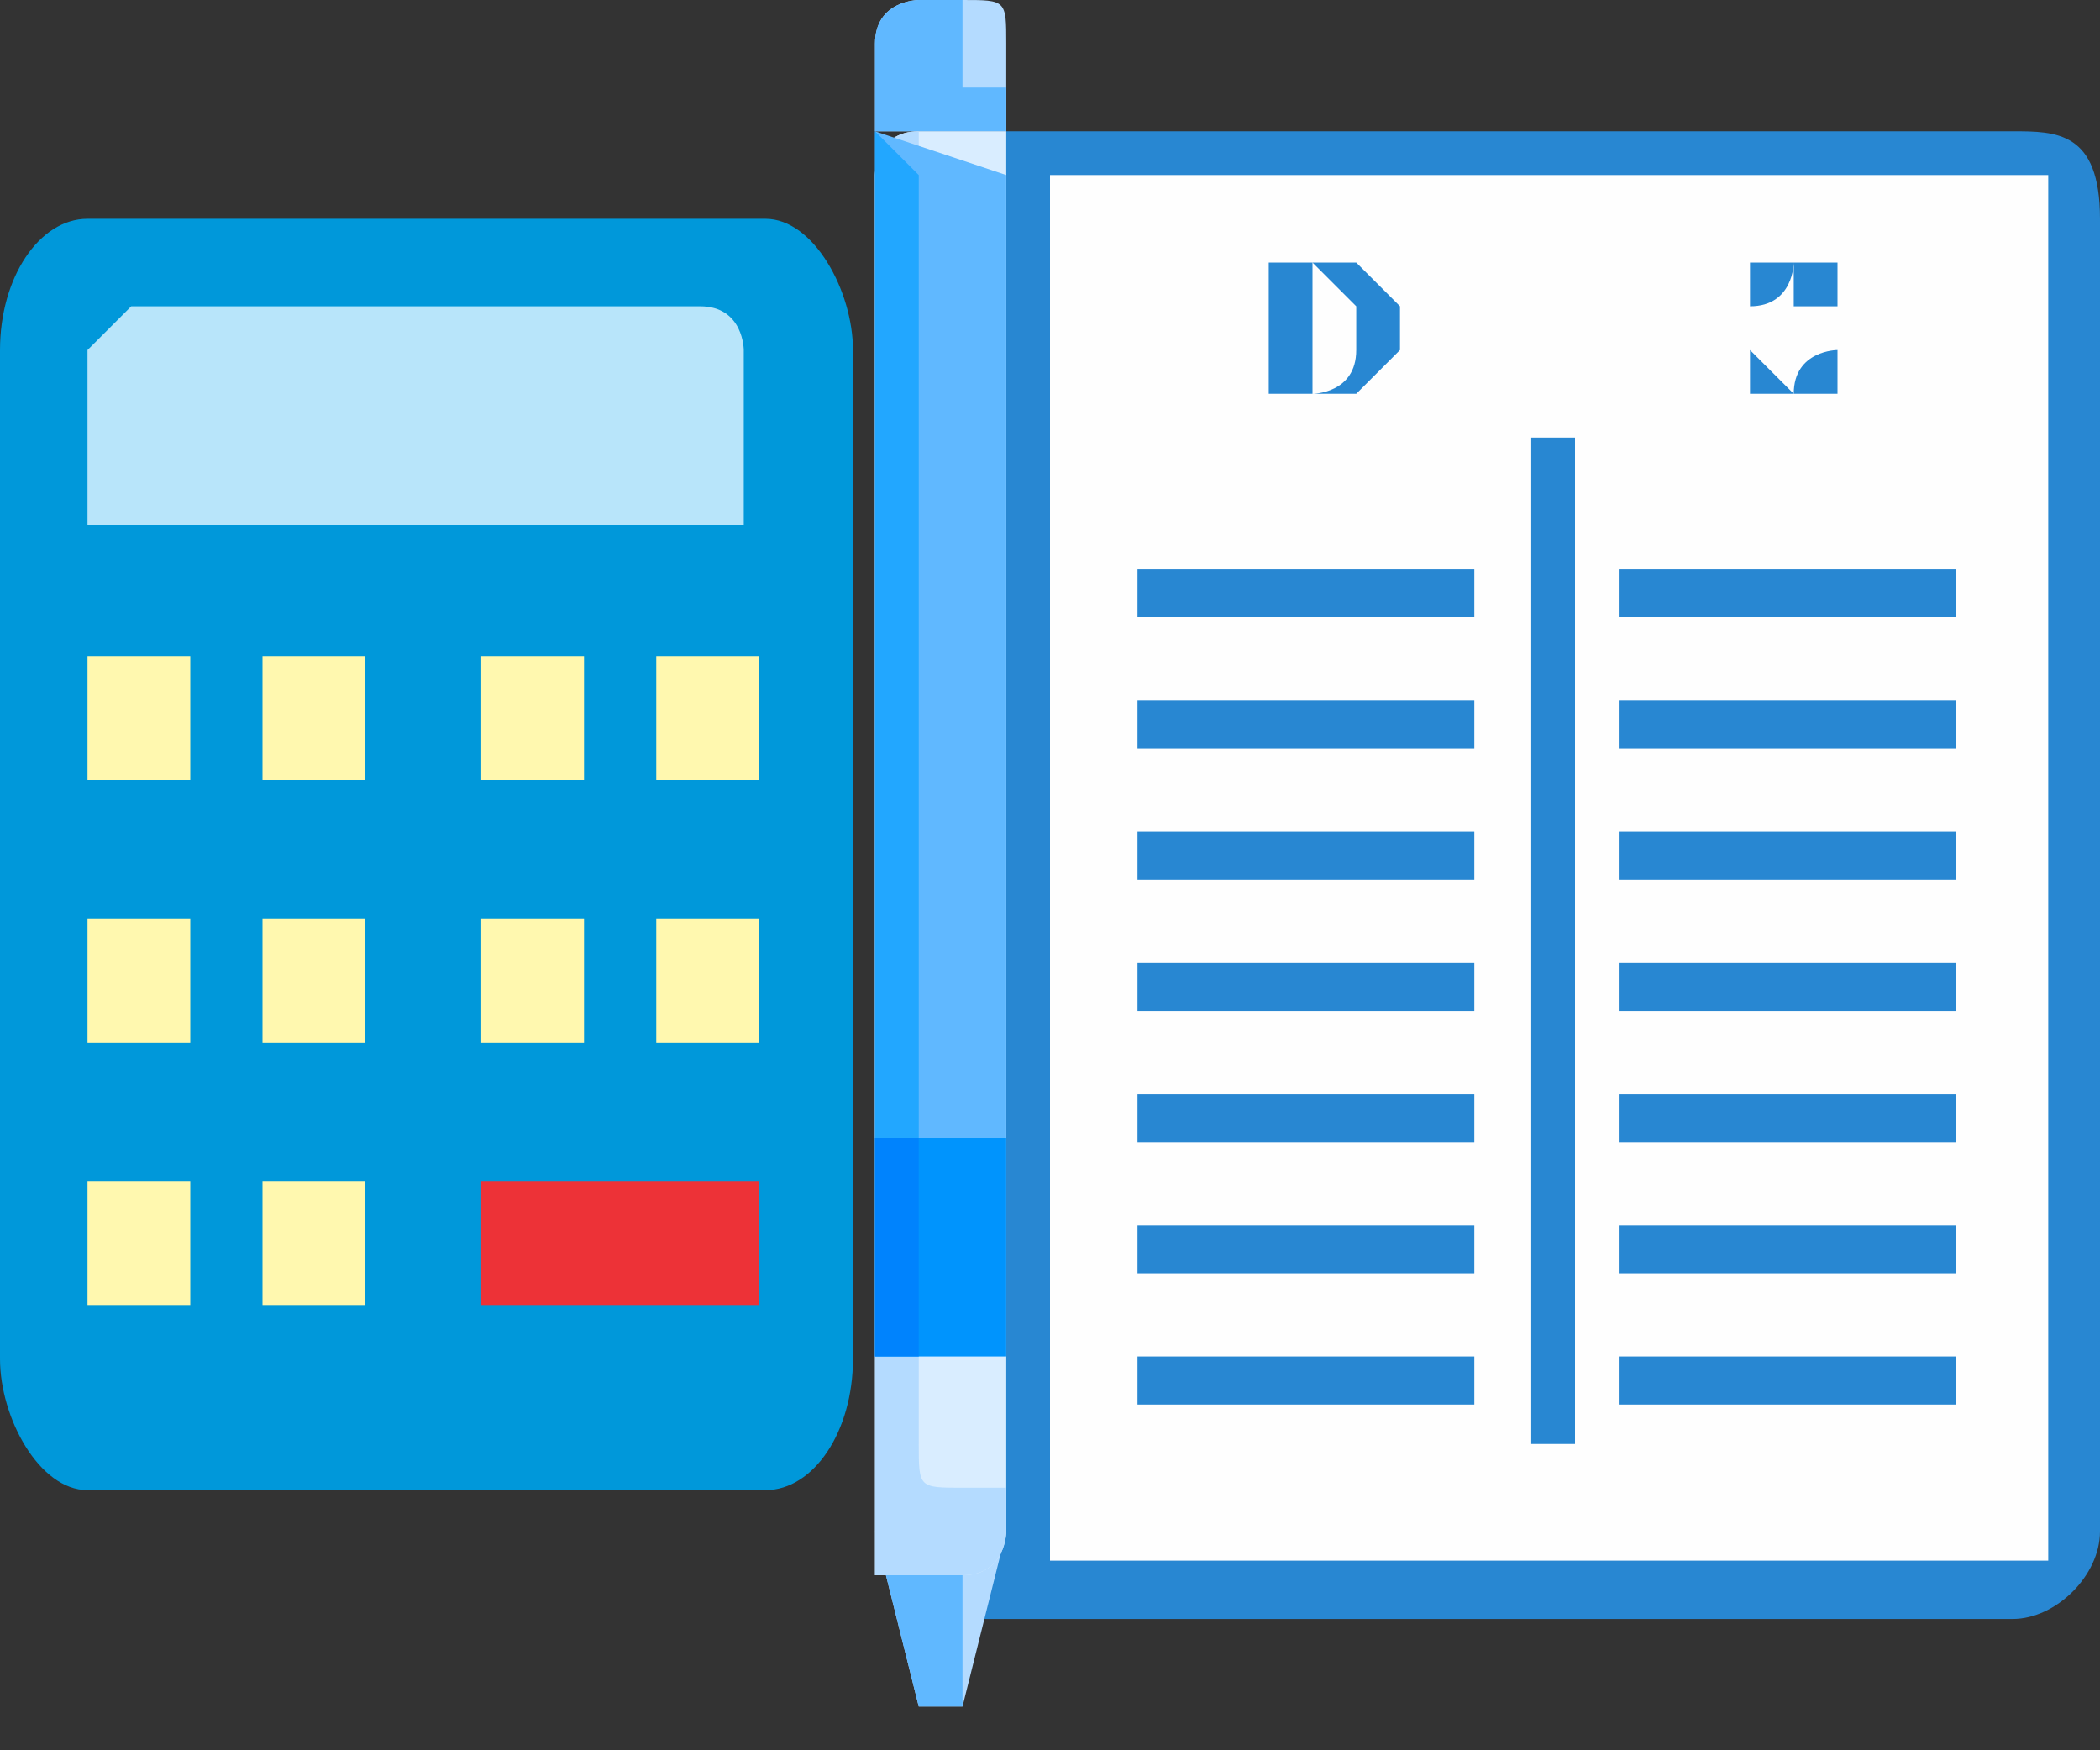<?xml version="1.0" encoding="UTF-8"?>
<!DOCTYPE svg PUBLIC "-//W3C//DTD SVG 1.1//EN" "http://www.w3.org/Graphics/SVG/1.1/DTD/svg11.dtd">
<!-- Creator: CorelDRAW X7 -->
<svg xmlns="http://www.w3.org/2000/svg" xml:space="preserve" width="48px" height="40px" version="1.1" style="shape-rendering:geometricPrecision; text-rendering:geometricPrecision; image-rendering:optimizeQuality; fill-rule:evenodd; clip-rule:evenodd"
viewBox="0 0 48 40"
 xmlns:xlink="http://www.w3.org/1999/xlink">
 <rect x="0" y="0" width="48" height="40" fill="#333333" stroke="none"/>
 <defs>
  <style type="text/css">
   <![CDATA[
    .fil1 {fill:#FEFEFE}
    .fil13 {fill:#FFF8AF}
    .fil14 {fill:#ED3237}
    .fil12 {fill:#B8E5FA}
    .fil11 {fill:#0098DA}
    .fil4 {fill:black}
    .fil0 {fill:#2887D2}
    .fil3 {fill:#2887D2}
    .fil9 {fill:#0083FD;fill-rule:nonzero}
    .fil8 {fill:#0094FD;fill-rule:nonzero}
    .fil10 {fill:#22A7FF;fill-rule:nonzero}
    .fil2 {fill:#2887D2;fill-rule:nonzero}
    .fil6 {fill:#60B8FF;fill-rule:nonzero}
    .fil5 {fill:#B4DBFF;fill-rule:nonzero}
    .fil7 {fill:#D9EDFF;fill-rule:nonzero}
   ]]>
  </style>
 </defs>
 <g id="Layer_x0020_1">
  <g id="_688454896">
   <path class="fil0" d="M24 37l22 0c1,0 2,-1 2,-2l0 -30c0,-2 -1,-2 -2,-2l-22 0 0 0 -3 0 0 34 3 0z"/>
   <rect class="fil1" x="24" y="4" width="22.817" height="31.666"/>
   <g>
    <g>
     <g>
      <polygon class="fil2" points="45,10 26,10 26,10 45,10 "/>
     </g>
     <g>
      <polygon class="fil2" points="35,33 35,10 36,10 36,33 "/>
     </g>
     <rect class="fil3" x="37" y="13" width="7.699" height="1.099"/>
     <rect class="fil3" x="37" y="16" width="7.699" height="1.099"/>
     <rect class="fil3" x="37" y="19" width="7.699" height="1.099"/>
     <rect class="fil3" x="26" y="22" width="7.699" height="1.099"/>
     <rect class="fil3" x="37" y="22" width="7.699" height="1.099"/>
     <rect class="fil3" x="26" y="13" width="7.699" height="1.099"/>
     <rect class="fil3" x="26" y="16" width="7.699" height="1.099"/>
     <rect class="fil3" x="26" y="19" width="7.699" height="1.099"/>
     <rect class="fil3" x="26" y="25" width="7.699" height="1.099"/>
     <rect class="fil3" x="37" y="25" width="7.699" height="1.099"/>
     <rect class="fil3" x="26" y="28" width="7.699" height="1.099"/>
     <rect class="fil3" x="37" y="28" width="7.699" height="1.099"/>
     <rect class="fil3" x="26" y="31" width="7.699" height="1.099"/>
     <rect class="fil3" x="37" y="31" width="7.699" height="1.099"/>
    </g>
    <path class="fil2" d="M29 9l0 -3 1 0c1,0 1,0 1,0 0,0 0,0 1,1 0,0 0,0 0,0l0 1c0,0 0,0 0,0 -1,1 -1,1 -1,1 0,0 0,0 -1,0l-1 0zm1 -3l0 3 0 0c0,0 1,0 1,-1 0,0 0,0 0,0l0 -1c0,0 0,0 0,0 0,0 -1,-1 -1,-1l0 0z"/>
    <path class="fil2" d="M42 8c0,0 0,1 0,1 0,0 -1,0 -1,0 0,0 -1,0 -1,0 0,0 0,-1 0,-1l0 -1c0,0 0,0 0,0 0,-1 0,-1 0,-1 0,0 1,0 1,0 0,0 1,0 1,0 0,0 0,1 0,1l0 0c0,0 -1,0 -1,0 0,-1 0,-1 0,-1 0,0 0,1 -1,1 0,0 0,0 0,0l0 1c0,0 0,0 0,0 1,1 1,1 1,1 0,0 0,0 0,0 0,-1 1,-1 1,-1l0 0z"/>
   </g>
   <g>
    <path class="fil4" d="M21 38l0 0c0,0 0,0 0,0l0 2 0 0c0,0 0,0 0,0l0 -2c0,0 0,0 0,0z"/>
    <path class="fil5" d="M22 39c0,0 0,0 0,0l-1 0c0,0 0,0 0,0l-1 -4c0,0 0,0 0,0l2 0c1,0 1,0 1,0l-1 4z"/>
    <path class="fil6" d="M22 37l0 -2 -2 0c0,0 0,0 0,0l1 4c0,0 0,0 0,0l1 0c0,0 0,0 0,0 0,-1 0,-1 0,-2 0,0 0,0 0,0z"/>
    <path class="fil5" d="M23 3l-2 0c0,0 -1,0 -1,0l0 -2c0,-1 1,-1 1,-1l1 0c1,0 1,0 1,1l0 2c0,0 0,0 0,0z"/>
    <path class="fil6" d="M22 2c0,0 0,0 0,0 0,0 0,-1 0,-1l0 -1 -1 0c0,0 -1,0 -1,1l0 2c0,0 1,0 1,0l2 0c0,0 0,0 0,0l0 -1 -1 0z"/>
    <path class="fil7" d="M22 36l-2 0c0,0 0,-1 0,-1l0 -31c0,0 0,-1 1,-1l2 0c0,0 0,1 0,1l0 31c0,0 0,1 -1,1z"/>
    <path class="fil5" d="M22 34c-1,0 -1,0 -1,-1l0 -30 0 0c-1,0 -1,1 -1,1l0 31c0,0 0,1 0,1l2 0c1,0 1,-1 1,-1l0 -1 -1 0z"/>
    <polygon class="fil8" points="20,26 23,26 23,31 20,31 "/>
    <polygon class="fil9" points="20,31 20,26 21,26 21,31 "/>
    <polygon class="fil6" points="20,3 23,4 23,26 20,26 "/>
    <polygon class="fil10" points="20,3 20,25 20,26 21,26 21,4 "/>
   </g>
   <g>
    <rect class="fil11" y="5" width="19.496" height="29.055" rx="2" ry="3"/>
    <path class="fil12" d="M3 7l13 0c1,0 1,1 1,1l0 4 -15 0 0 -4c0,0 1,-1 1,-1z"/>
    <g id="_688455304">
     <rect class="fil13" x="15" y="15" width="2.349" height="2.824"/>
     <rect class="fil13" x="11" y="15" width="2.349" height="2.824"/>
     <rect class="fil13" x="6" y="15" width="2.349" height="2.824"/>
     <rect class="fil13" x="2" y="15" width="2.349" height="2.824"/>
     <rect class="fil13" x="15" y="21" width="2.349" height="2.824"/>
     <rect class="fil13" x="11" y="21" width="2.349" height="2.824"/>
     <rect class="fil13" x="6" y="21" width="2.349" height="2.824"/>
     <rect class="fil13" x="2" y="21" width="2.349" height="2.824"/>
     <rect class="fil14" x="11" y="27" width="6.346" height="2.824"/>
     <rect class="fil13" x="6" y="27" width="2.349" height="2.824"/>
     <rect class="fil13" x="2" y="27" width="2.349" height="2.824"/>
    </g>
   </g>
  </g>
 </g>
</svg>
